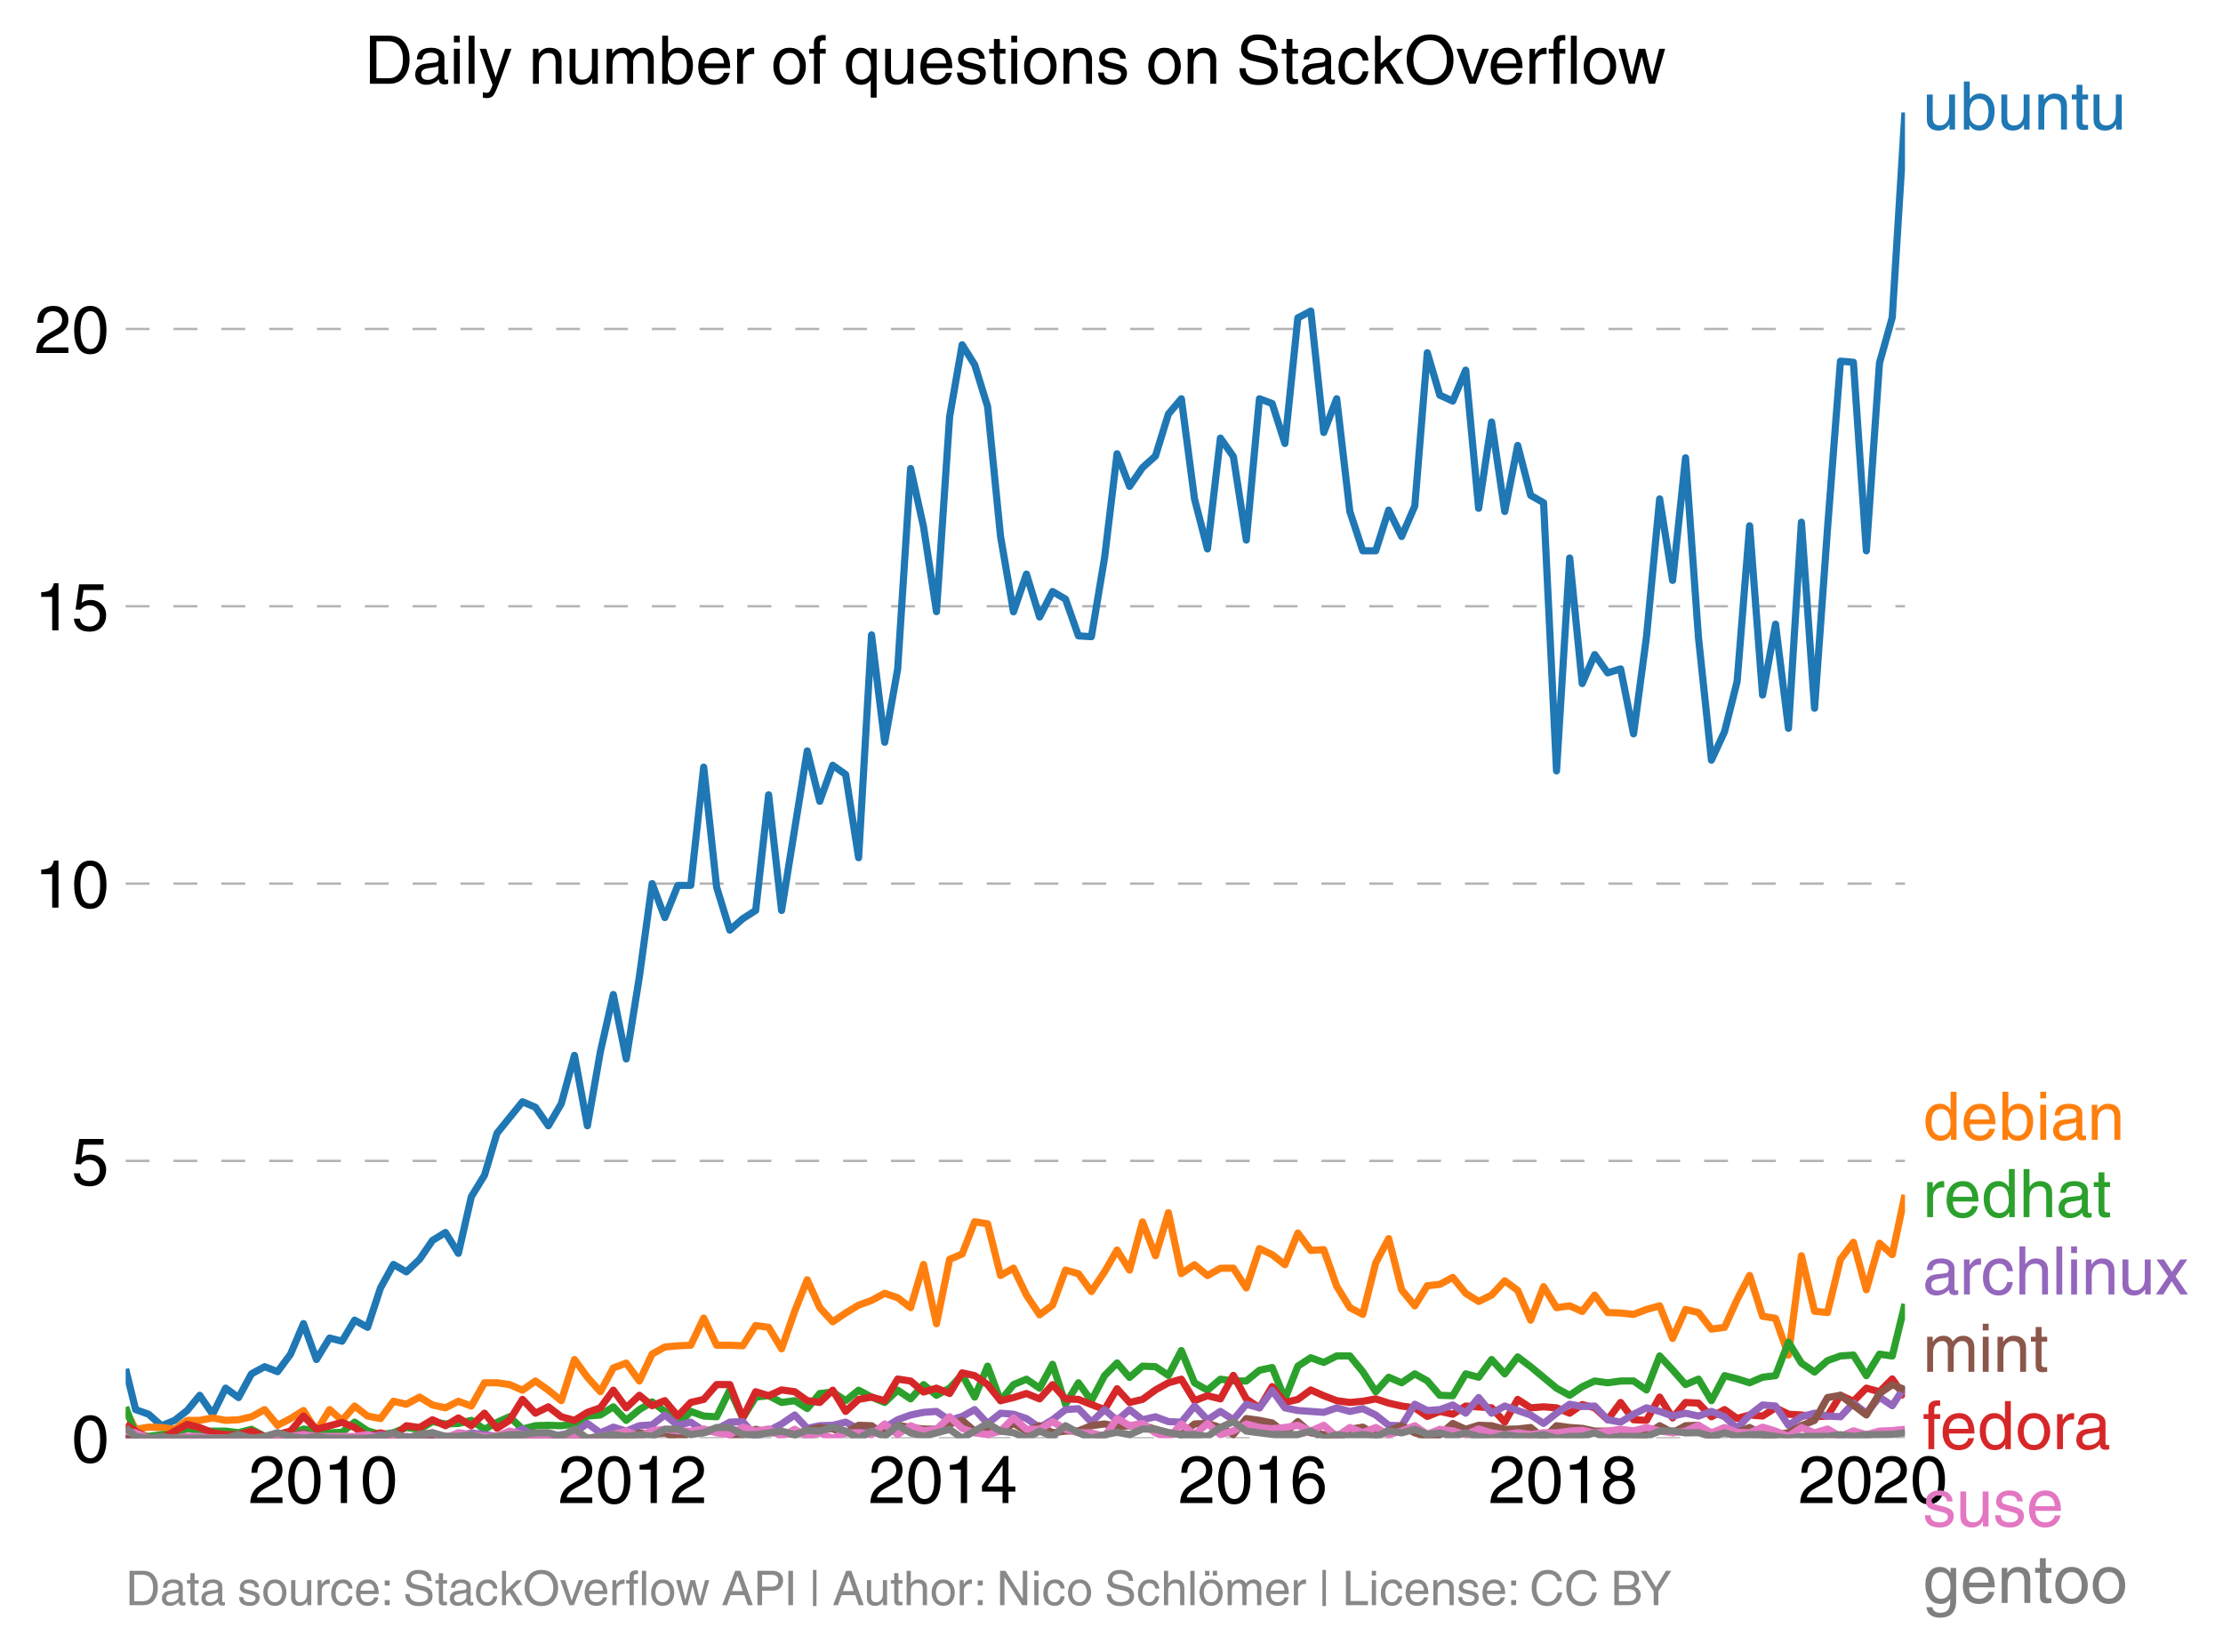 <svg height="460.577" viewBox="0 0 464.76 345.433" width="619.68" xmlns="http://www.w3.org/2000/svg" xmlns:xlink="http://www.w3.org/1999/xlink"><defs><style>*{stroke-linecap:butt;stroke-linejoin:round}</style></defs><g id="figure_1"><path d="M0 345.433h464.76V0H0z" fill="none" id="patch_1"/><g id="axes_1"><path d="M26.27 300.716h372v-277.2h-372z" fill="none" id="patch_2"/><g id="matplotlib.axis_1"><g id="xtick_1"><g id="text_1"><defs><path d="M4.39 45.125q0 12.39 6.391 18.781 6.406 6.407 17.938 6.407 9.656 0 15.812-5.86 6.157-5.86 6.157-15.14 0-7.22-3.547-12.188-3.532-4.953-10.422-8.703l-12.11-6.64Q13.922 15.921 12.5 8.296h38.188V0H2.593q.39 9.906 4.297 16.5 3.906 6.594 12.203 11.375l12.593 7.328q5.032 2.89 7.329 5.984 2.297 3.094 2.297 8.516 0 5.375-3.766 9.031-3.75 3.672-10.156 3.672-7.078 0-10.594-4.672-3.516-4.656-3.61-12.609z" id="HelveticaWorld-Regular-50"/><path d="M42.484 34.188q0 14.109-3.734 21.156-3.734 7.062-10.969 7.062-7.078 0-10.89-7.062-3.797-7.047-3.797-21.157 0-13.671 3.75-20.937Q20.609 6 27.78 6q7.235 0 10.969 7 3.734 7.016 3.734 21.188zm9.422 0q0-17.297-6.25-26.704-6.25-9.39-17.875-9.39-12.062 0-18.062 9.734-6 9.75-6 26.36 0 17.03 6.14 26.578 6.157 9.547 17.922 9.547 11.625 0 17.875-9.5t6.25-26.626z" id="HelveticaWorld-Regular-48"/><path d="M35.89 0h-9.374v49.906H10.109v6.985q8.594.28 12.782 2.75Q27.094 62.109 29 70.313h6.89z" id="HelveticaWorld-Regular-49"/></defs><g transform="matrix(.14 0 0 -.14 51.96 314.266)"><use xlink:href="#HelveticaWorld-Regular-50"/><use x="55.615" xlink:href="#HelveticaWorld-Regular-48"/><use x="111.23" xlink:href="#HelveticaWorld-Regular-49"/><use x="166.846" xlink:href="#HelveticaWorld-Regular-48"/></g></g></g><g id="xtick_2"><g transform="matrix(.14 0 0 -.14 116.733 314.266)" id="text_2"><use xlink:href="#HelveticaWorld-Regular-50"/><use x="55.615" xlink:href="#HelveticaWorld-Regular-48"/><use x="111.23" xlink:href="#HelveticaWorld-Regular-49"/><use x="166.846" xlink:href="#HelveticaWorld-Regular-50"/></g></g><g id="xtick_3"><g id="text_3"><defs><path d="M10.594 24.703h22.61v31.89h-.188zM42 17.093V0h-8.797v17.094H2.484v8.593L34.72 70.314H42v-45.61h10.297v-7.61z" id="HelveticaWorld-Regular-52"/></defs><g transform="matrix(.14 0 0 -.14 181.595 314.266)"><use xlink:href="#HelveticaWorld-Regular-50"/><use x="55.615" xlink:href="#HelveticaWorld-Regular-48"/><use x="111.23" xlink:href="#HelveticaWorld-Regular-49"/><use x="166.846" xlink:href="#HelveticaWorld-Regular-52"/></g></g></g><g id="xtick_4"><g id="text_4"><defs><path d="M14.11 21.578q0-6.875 4.093-11.234Q22.313 6 28.906 6q6.297 0 10.032 4.438 3.734 4.453 3.734 11.687 0 6.297-3.688 10.547-3.687 4.25-10.468 4.25-6.594 0-10.5-4.156-3.907-4.157-3.907-11.188zM41.702 51.61q-.984 5.375-3.984 8.078-3 2.72-8.125 2.72-8.11 0-12.36-7.923-4.25-7.906-4.343-18.109l.203-.188q5.61 8.641 16.687 8.641 8.844 0 15.438-5.86 6.593-5.859 6.593-16.452 0-10.5-6.25-17.47-6.25-6.952-16.843-6.952-12.219 0-18.563 8.687-6.344 8.703-6.344 25.938 0 16.593 6.485 27.093 6.5 10.5 19.484 10.5 8.407 0 14.219-5.015 5.813-5 6.297-13.688z" id="HelveticaWorld-Regular-54"/></defs><g transform="matrix(.14 0 0 -.14 246.368 314.266)"><use xlink:href="#HelveticaWorld-Regular-50"/><use x="55.615" xlink:href="#HelveticaWorld-Regular-48"/><use x="111.23" xlink:href="#HelveticaWorld-Regular-49"/><use x="166.846" xlink:href="#HelveticaWorld-Regular-54"/></g></g></g><g id="xtick_5"><g id="text_5"><defs><path d="M27.594 40.578q5.422 0 8.953 3.094 3.547 3.11 3.547 8.234 0 4.594-3.407 7.547-3.39 2.953-9.687 2.953-5.61 0-8.672-3.11-3.047-3.093-3.047-7.874 0-5.125 3.813-7.984 3.812-2.86 8.5-2.86zm.093-7.562q-6.78 0-10.64-3.766-3.86-3.766-3.86-9.234 0-6.297 3.907-10.157Q21 6 28.219 6q6.406 0 10.234 3.86 3.828 3.859 3.828 10.265 0 5.469-3.828 9.172-3.828 3.719-10.766 3.719zM49.22 52.203q0-10.594-9.032-14.797 6.204-2.781 8.86-7.36 2.656-4.562 2.656-9.733 0-10.016-6.453-16.125-6.438-6.094-17.375-6.094-9.563 0-16.813 5.25-7.25 5.25-7.25 17.062 0 11.922 11.907 16.907-9.516 3.796-9.516 13.671 0 8.297 5.64 13.813 5.641 5.516 15.641 5.516 10.016 0 15.875-5.204 5.86-5.203 5.86-12.906z" id="HelveticaWorld-Regular-56"/></defs><g transform="matrix(.14 0 0 -.14 311.23 314.266)"><use xlink:href="#HelveticaWorld-Regular-50"/><use x="55.615" xlink:href="#HelveticaWorld-Regular-48"/><use x="111.23" xlink:href="#HelveticaWorld-Regular-49"/><use x="166.846" xlink:href="#HelveticaWorld-Regular-56"/></g></g></g><g id="xtick_6"><g transform="matrix(.14 0 0 -.14 376.003 314.266)" id="text_6"><use xlink:href="#HelveticaWorld-Regular-50"/><use x="55.615" xlink:href="#HelveticaWorld-Regular-48"/><use x="111.23" xlink:href="#HelveticaWorld-Regular-50"/><use x="166.846" xlink:href="#HelveticaWorld-Regular-48"/></g></g></g><g id="matplotlib.axis_2"><g id="ytick_1"><path clip-path="url(#p65a20af7cd)" d="M26.27 300.716h372" fill="none" stroke="#000" stroke-dasharray="5,5" stroke-opacity=".3" stroke-width=".5" id="line2d_7"/><use xlink:href="#HelveticaWorld-Regular-48" transform="matrix(.14 0 0 -.14 14.985 305.74)" id="text_7"/></g><g id="ytick_2"><path clip-path="url(#p65a20af7cd)" d="M26.27 242.732h372" fill="none" stroke="#000" stroke-dasharray="5,5" stroke-opacity=".3" stroke-width=".5" id="line2d_9"/><g id="text_8"><defs><path d="M14.703 40.922q5.813 4.39 13.625 4.39 9.469 0 16.281-6.296 6.813-6.297 6.813-16.22 0-10.78-6.578-17.796-6.563-7-18.422-7-10.313 0-16.266 5.047Q4.203 8.109 3.22 17.39h9.094q.671-5.672 4.437-8.672 3.766-3 10.453-3 6.485 0 10.64 4.484Q42 14.703 42 21.688q0 7.125-4.36 11.421-4.343 4.297-11.218 4.297-7.813 0-13.047-6.687l-7.563.39 5.266 37.594h36.438v-8.5H17.672z" id="HelveticaWorld-Regular-53"/></defs><use xlink:href="#HelveticaWorld-Regular-53" transform="matrix(.14 0 0 -.14 14.985 247.757)"/></g></g><g id="ytick_3"><path clip-path="url(#p65a20af7cd)" d="M26.27 184.749h372" fill="none" stroke="#000" stroke-dasharray="5,5" stroke-opacity=".3" stroke-width=".5" id="line2d_11"/><g transform="matrix(.14 0 0 -.14 7.2 189.773)" id="text_9"><use xlink:href="#HelveticaWorld-Regular-49"/><use x="55.615" xlink:href="#HelveticaWorld-Regular-48"/></g></g><g id="ytick_4"><path clip-path="url(#p65a20af7cd)" d="M26.27 126.765h372" fill="none" stroke="#000" stroke-dasharray="5,5" stroke-opacity=".3" stroke-width=".5" id="line2d_13"/><g transform="matrix(.14 0 0 -.14 7.2 131.79)" id="text_10"><use xlink:href="#HelveticaWorld-Regular-49"/><use x="55.615" xlink:href="#HelveticaWorld-Regular-53"/></g></g><g id="ytick_5"><path clip-path="url(#p65a20af7cd)" d="M26.27 68.781h372" fill="none" stroke="#000" stroke-dasharray="5,5" stroke-opacity=".3" stroke-width=".5" id="line2d_15"/><g transform="matrix(.14 0 0 -.14 7.2 73.806)" id="text_11"><use xlink:href="#HelveticaWorld-Regular-50"/><use x="55.615" xlink:href="#HelveticaWorld-Regular-48"/></g></g></g><path clip-path="url(#p65a20af7cd)" d="M26.27 286.22l2.088 8.51 2.704.961 2.706 2.407 2.751-1.123 2.618-2.057 2.615-3.18 2.708 3.953 2.707-5.45 2.706 1.971 2.706-4.963 2.75-1.496 2.707 1.047 2.708-3.666 2.705-6.384 2.706 7.506 2.75-4.489 2.618.655 2.616-4.396 2.708 1.497 2.706-8.23 2.706-4.913 2.707 1.546 2.75-2.619 2.707-3.953 2.708-1.658 2.704 4.364 2.706-11.846 2.751-4.489 2.618-8.79 5.323-6.572 2.707 1.147 2.706 3.878 2.706-4.626 2.75-10.1 2.707 14.726 2.708-15.475 2.705-11.97 2.706 13.466 2.75-17.208 2.663-19.452 2.66 7.107 2.708-6.72 2.706-.013 2.706-24.728 2.707 25.102 2.75 8.978 2.707-2.382 2.708-1.733 2.704-24.166 2.706 24.166 5.369-33.36 2.615 10.54 2.708-7.531 2.707 1.92 2.706 17.408 2.706-46.587 2.75 22.446 2.707-15.288 2.708-41.948 2.705 12.183 2.706 17.744 2.75-40.776 2.618-15.017 2.616 4.169 2.708 8.753 2.706 27.16 2.706 15.749 2.707-7.894 2.75 8.978 2.707-5.337 2.708 1.596 2.704 7.682 2.706.174 2.751-16.46 2.618-21.79 2.615 6.827 2.708-3.928 2.707-2.432 2.706-8.778 2.706-3.192 2.75 20.948 2.707 10.463 2.708-23.182 2.705 3.854 2.706 17.47 2.75-29.553 2.663 1.006 2.66 8.346 2.708-26.261 2.706-1.422 2.706 25.388 2.707-7.057 2.75 23.567 2.706 8.23h2.709l2.704-8.504 2.706 5.511 2.751-6.36 2.618-32.064 2.615 8.871 2.708 1.235 2.707-6.472 2.706 28.892 2.706-18.043 2.75 18.704 2.707-13.804 2.708 10.437 2.705 1.547 2.706 56.063 2.75-44.517 2.618 26.253 2.616-6.052 2.708 3.816 2.706-.823 2.706 13.58 2.707-20.314 2.75-28.805 2.707 17.034 2.708-25.638 2.704 37.621 2.706 25.6 2.751-5.985 2.618-10.448 2.615-32.572 2.708 35.389 2.707-14.814 2.706 21.772 2.706-43.095 2.75 38.905 2.707-37.559 2.708-35.014 2.705.224 2.706 39.43 2.75-39.28 2.663-9.507 2.66-42.866h0" fill="none" stroke="#1f77b4" stroke-linecap="square" stroke-width="1.5" id="line2d_17"/><path clip-path="url(#p65a20af7cd)" d="M26.27 294.918l2.088 3.928 2.704-.45 2.706.076 2.751.374 2.618-1.857 2.615-.014 2.708-.51 2.707.51 2.706-.124 2.706-.624 2.75-1.496 2.707 3.28 2.708-1.41 2.705-1.683 2.706 4.302 2.75-4.49 2.618 2.259 2.616-3.006 2.708 2.095 2.706.523 2.706-3.616 2.707.624 2.75-1.497 2.707 1.646 2.708.599 2.704-1.372 2.706.998 2.751-4.864h2.618l2.615.375 2.708 1.172 2.707-1.92 2.706 1.92 2.706 2.194 2.75-8.604 2.707 3.704 2.708 3.03 2.705-4.963 2.706-1.022 2.75 3.74 2.663-5.624 2.66-1.483 2.708-.25 2.706-.124 2.706-5.674 2.707 5.674h2.75l2.707.124 2.708-4.24 2.704.375 2.706 4.489 2.751-7.856 2.618-6.573 2.615 5.825 2.708 2.955 2.707-1.833 2.706-1.646 2.706-.973 2.75-1.496 2.707.923 2.708 2.07 2.705-9.028 2.706 12.395 2.75-13.468 2.618-1.109 2.616-6.747 2.708.424 2.706 10.8 2.706-1.522 2.707 5.636 2.75 4.115 2.707-2.02 2.708-7.332 2.704.76 2.706 3.729 2.751-4.115 2.618-4.556 2.615 4.182 2.708-10.063 2.707 7.07 2.706-9.003 2.706 12.744 2.75-1.87 2.707 2.27 2.708-1.522 2.705-.025 2.706 4.14 2.75-8.23 2.663 1.264 2.66 2.103 2.708-6.622 2.706 3.629 2.706-.15 2.707 7.632 2.75 4.489 2.706 1.409 2.709-10.761 2.704-5.088 2.706 10.699 2.751 3.367 2.618-4.209 2.615-.28 2.708-1.46 2.707 3.33 2.706 1.696 2.706-1.322 2.75-2.993 2.707 1.996 2.708 6.234 2.705-7.008 2.706 4.39 2.75-.374 2.618 1.175 2.616-3.42 2.708 3.641 2.706.1 2.706.287 2.707-1.035 2.75-.748 2.707 6.808 2.708-6.06 2.704.648 2.706 3.467 2.751-.374 2.618-5.799 2.615-5.05 2.708 8.53 2.707.448 2.706 7.67 2.706-20.763 2.75 11.597 2.707.274 2.708-11.123 2.705-3.566 2.706 9.926 2.75-9.726 2.663 2.386 2.66-12.487h0" fill="none" stroke="#ff7f0e" stroke-linecap="square" stroke-width="1.5" id="line2d_18"/><path clip-path="url(#p65a20af7cd)" d="M26.27 294.193l2.088 5.775 2.704.362 2.706-.362h2.751l2.618-1.323 2.615.575h5.415l2.706.337 2.706-.711 2.75 1.496 2.707-.399 2.708.025 2.705-1.185 5.457.811 2.617-.12 2.616-2.125 2.708 1.821 2.706.798 2.706-.411 2.707-1.085 2.75.374 2.707-1.609 2.708.487 2.704-.1 2.706-.649 2.751 1.87 2.618-1.442 2.615-1.176 2.708 2.556 2.707-.685 2.706-.088 2.706.088 2.75-.374 2.707-1.646 2.708-.225 2.705-1.708 2.706 2.83 2.75-2.244 2.663-1.613 2.66 1.987 2.708 2.905 2.706-2.905 2.706.973 2.707.15 2.75-5.612 2.707 5.848 2.708-4.352 2.704-.287 2.706 1.41 2.751-.375 2.618 1.644 2.615-3.14 2.708-.312 2.707 1.808 2.706-2.194 2.706 1.446 2.75 1.122 2.707-2.568 2.708 1.82 2.705-2.98 2.706 2.232 2.75-1.496 2.618-2.78 2.616 4.65 2.708-6.472 2.706 7.22 2.706-3.354 2.707-1.135 2.75 1.87 2.707-4.987 2.708 8.355 2.704-4.49 2.706 3.741 2.751-5.237 2.618-2.645 2.615 3.02 2.708-2.358 2.707.113 2.706 1.82 2.706-5.187 2.75 6.733 2.707 1.547 2.708-2.295 2.705.362 2.706.012 2.75-2.244 2.663-.58 2.66 6.565 2.708-6.846 2.706-1.758 2.706.985 2.707-1.359h2.75l2.706 3.292 2.709 4.19 2.704-3.03 2.706 1.16 2.751-1.871 2.618 1.456 2.615 3.033 2.708.087 2.707-4.576 2.706.71 2.706-3.703 2.75 2.993 2.707-3.541 2.708 2.045 5.41 4.489 2.752 1.496 2.617-1.79 2.616-1.203 2.708.374 2.706-.374 2.706-.012 2.707 1.883 2.75-7.108 2.707 2.906 2.708 3.08 2.704-1.148 2.706 4.514 2.751-5.237 2.618.668 2.615.828 2.708-1.16 2.707-.336 2.706-7.008 2.706 4.39 2.75 1.87 2.707-2.394 2.708-.973 2.705-.187 2.706 4.302 2.75-4.489 2.663.387 2.66-10.861h0" fill="none" stroke="#2ca02c" stroke-linecap="square" stroke-width="1.5" id="line2d_19"/><path clip-path="url(#p65a20af7cd)" d="M26.27 297.817l2.088 1.403 2.704 1.496h2.706l5.369-2.899 2.615.655 2.708 1.085 2.707.411 2.706-.025 2.706-.723 2.75 1.122 2.707-.399 2.708-.723 2.705-3.142 2.706 2.768 5.368-1.443 2.616 1.069 2.708 1.858 2.706-.736 2.706.736 2.707-2.232 2.75.374 2.707-1.621 2.708 1.247 2.704-1.634 2.706 1.634 2.751-2.619 2.618 3.166 2.615-1.67 2.708-4.376 2.707 2.88 2.706-1.334 2.706 2.082 2.75.748 2.707-1.67 2.708-.948 2.705-3.691 2.706 3.69 2.75-2.618 2.663 2.18 2.66-1.058 2.708 3.218 2.706-2.844 2.706-.635 2.707-3.105h2.75l2.707 6.97 2.708-5.474 2.704.835 2.706-1.21 2.751.375 2.618 1.857 2.615.387 2.708-2.568 2.707 4.439 2.706-2.506 2.706-.487 2.75.748 2.707-4.514 2.708.4 2.705 2.306 2.706-.81 2.75 1.122 2.618-4.315 2.616.574 2.708 1.883 2.706 3.354 2.706-.648 2.707-.848 2.75 1.122 2.707-2.98 2.708 2.98 2.704.113 5.457 2.132 2.618-4.369 2.615 2.872 2.708-.635 2.707-1.983 2.706-1.497 2.706-.748 2.75 4.49 2.707-1.036 2.708.661 2.705-4.913 2.706 4.913 2.75 1.87 2.663-4.437 2.66 3.315 2.708-.635 2.706-1.983 2.706 1.21 2.707 1.034 2.75.374 2.706-.249 2.709-.499 2.704.886 2.706.61 2.751.375 2.618 1.803 2.615-1.055 2.708.586 2.707-1.708 5.412.374 2.75 2.992 2.707-4.75 2.708 1.758 2.705-.212 2.706.212 2.75 1.122 2.618-1.804 2.616.682 2.708 2.494 2.706-3.617 2.706 3.617 2.707.124 2.75-4.863 2.707 4.352 2.708-3.23 2.704.138 2.706 2.855 2.751-1.496 2.618 1.844 2.615-.722 2.708.225 2.707-1.721 2.706 1.334 2.706.162 2.75.374 2.707-.15 2.708-4.339 2.705 1.247 2.706-2.743 2.75.748 2.663-2.67 2.66 3.792h0" fill="none" stroke="#d62728" stroke-linecap="square" stroke-width="1.5" id="line2d_20"/><path clip-path="url(#p65a20af7cd)" d="M26.27 300.716h34.474l2.705-.386 2.706.012 2.75.374h7.942l2.706-.748 2.706.748 2.707-.374 2.75.374 2.707-.386h5.412l2.706-.736 5.369.708 2.615-.334 2.708-1.185 2.707 1.56 2.706.373 2.706-.748 2.75-.374 2.707-1.97 2.708 1.97 2.705-1.197 2.706.823 2.75-1.122 2.663-.181 2.66-2.064 2.708 2.157 2.706-.66 2.706 1.82 2.707-.324 2.75-1.497 2.707-.112 2.708 3.105 2.704-1.172 2.706-1.446 2.751-1.87 2.618 2.791 2.615-.547 2.708-.088 2.707-.66 2.706 1.433 2.706.437 2.75-.748 2.707-1.621 2.708-.998 2.705-.549 2.706-.2 2.75 1.871 2.618-.815 2.616-1.43 2.708 2.894 2.706-2.145 2.706.212 2.707.91 2.75 1.87 2.707-1.62 2.708-2.12 2.704-.2 2.706 2.818 2.751-2.618 2.618 2.258 2.615-2.258 2.708 2.12 2.707-.624 2.706 1.01 2.706.112 2.75-3.366 2.707 2.868 2.708-1.746 2.705 1.746 2.706-3.242 2.75.748 2.663-3.638 2.66 3.638 2.708.56 5.412.387 2.707-.947 2.75.748 2.706-.574 2.709 1.322 2.704 2.157 2.706.088 2.751-4.49 2.618 1.31 2.615-.187 2.708-.973 2.707 1.721 2.706-3.267 2.706 3.267 2.75-1.496 5.415 1.87 2.705 1.77 2.706-2.144 2.75-1.87 2.618.48 2.616-.106 2.708 2.868 2.706.498 2.706-1.658 2.707-1.334 2.75.748 2.707.973 2.708-.599 2.704.599 2.706-.973 2.751 1.122 2.618 2.418 2.615-2.792 2.708-2.095 2.707.225 2.706 4.027 2.706-1.783 2.75-.748 2.707.599 2.708.15 2.705-2.856 2.706 2.107 2.75-3.367 2.663 1.806 2.66-4.05h0" fill="none" stroke="#9467bd" stroke-linecap="square" stroke-width="1.5" id="line2d_21"/><path clip-path="url(#p65a20af7cd)" d="M26.27 300.716h31.766l2.708-.374 2.705-.785 2.706 1.16H93.13l2.704-.387 2.706.012 2.751.374h7.941l2.707-.374 2.706.374 2.706-.374 2.75.374h10.826l2.75-1.122 2.663.322 2.66-.322 2.708 1.122 2.706-1.122 2.706-.037 2.707-.711 2.75 1.122 2.707-.025 2.708-1.097 2.704.71 2.706.038 2.751.374 2.618-.908 2.615-.588 2.708.311 2.707.811 2.706-1.584 2.706.088 2.75 1.87 2.707-1.958 2.708.462 2.705.311 2.706.063 2.75-1.122 2.618-.735 2.616 2.23 2.708-.436 2.706.437 2.706-1.596 2.707 1.596 2.75-1.122 2.707 1.459 2.708-.337 2.704-.05 2.706-1.072 2.751-.374 2.618.507 5.323-.22 2.707.835 2.706.71 2.706.412 2.75-2.244 2.707-.1 2.708.848 2.705 1.471 2.706-3.342 2.75.374 2.663.542 2.66 2.077 2.708-2.357 2.706 2.357 2.706.35 2.707.772 2.75-1.87 2.706-.45 2.709 1.572 2.704-.798 2.706-1.072 2.751 1.496 2.618.708 2.615-.334 2.708-2.344 2.707 1.222 2.706-.836 2.706.088 2.75.748 2.707-.063 2.708-.311 2.705 2.244 2.706-2.618 2.75.374 2.618.173 2.616.575h5.414l2.706.723 2.707.025 2.75-1.87 2.707 1.459 2.708-1.46 2.704-.087 2.706 2.706 2.751-1.496 2.618.254 2.615-1.002 2.708 1.471 2.707.025 2.706-.411 2.706-1.46 2.75-1.122 2.707-4.763 2.708-.474 5.411 4.115 2.75-4.489 2.663-1.845 2.66 1.097h0" fill="none" stroke="#8c564b" stroke-linecap="square" stroke-width="1.5" id="line2d_22"/><path clip-path="url(#p65a20af7cd)" d="M26.27 299.267l2.088.327 2.704 1.122h5.457l2.618-.414 2.615.04 2.708.374h2.707l2.706-.386 2.706.386h2.75l2.707-.773 2.708.4 2.705-.4 2.706.4h7.984l2.708-.4 2.706.773 2.706-.386 2.707.386 2.75-.748 2.707-.411 2.708 1.16 2.704-1.16 5.457.785 2.618-.04 2.615-1.082 2.708.723 2.707.4 2.706-.013 2.706.386 2.75-.748 2.707.748 5.413-.773 2.706-.723 2.75 1.122 2.663-1.225 2.66-.271 2.708.324 2.706.05 2.706-.437 2.707.811 2.75.374 2.707-1.571 2.708.823 2.704-.437 2.706 1.56 2.751-1.497 2.618 1.456 2.615-.708 2.708 1.122 2.707-1.122 2.706-.037 2.706.411 2.75-2.244 2.707 2.22 2.708-1.846 2.705 1.072 2.706-.324 2.75-2.619 2.618 2.418 2.616.949 2.708.35 2.706-.724 2.706-2.756 2.707 2.382h2.75l2.707-1.609 2.708 1.609 2.704.71 2.706.038 2.751.748 2.618-3.767 2.615 1.523 2.708-.474 2.707 1.97 2.706 1.122 2.706-2.992 2.75 2.244 2.707-2.344 2.708 2.344 2.705-.798 2.706-1.446 2.75.748 2.663.245 2.66-.245 2.708-.462 2.706 1.21 2.706-1.21 2.707 2.332 2.75-1.87 2.706 1.085 2.709-1.085 2.704 1.471 2.706-.723 2.751-1.122 2.618 1.79 2.615-1.042 2.708.324 2.707.798 2.706-1.185 2.706.811 2.75.374 2.707-.411 2.708.411 2.705-.411 2.706.037 2.75-.374 2.618-.16 2.616.534 5.414-.748 2.706.324 2.707-.698 2.75.748 2.707.337 2.708-.337 2.704-1.21 2.706 1.584 2.751-1.122 2.618 1.002 2.615.12 2.708-1.197 2.707.823 2.706 1.11 2.706-1.858 2.75 1.122 2.707-.81 2.708 1.558 2.705-1.172 2.706.798 2.75-.748 2.663-.103 2.66-.271h0" fill="none" stroke="#e377c2" stroke-linecap="square" stroke-width="1.5" id="line2d_23"/><path clip-path="url(#p65a20af7cd)" d="M26.27 298.542l2.088 1.8 2.704.374 2.706-.374 2.751.374h10.648l2.706-.773 2.706.773 2.75-.374 2.707-.785 2.708.785 2.705.374 2.706-.374 2.75.374h7.942l2.706-.374 2.706-.785 2.707 1.16 2.75-.749 2.707-.411 2.708.785 2.704-.012 2.706-.362 2.751.748 5.233-.748 2.708-.025 2.707-.349 2.706-.037 2.706.785 2.75-1.496 2.707 1.87 5.413-.773 2.706.4 2.75-.375 2.663.348 2.66-1.47 2.708-.063 2.706 1.185 2.706-.411 2.707-1.085h2.75l2.707 1.471 2.708.025 5.41-.748 2.751.748 2.618-.908 2.615.16 2.708-.823 2.707.823 2.706 1.496 2.706-1.496 2.75 1.122 2.707-2.332 2.708 1.584 2.705.736 5.457-1.484 2.617 1.87 5.324-3.092 2.706 1.596 2.706.337 2.707 1.16 2.75-1.497 2.707 1.11 2.708-2.232 2.704 1.459 2.706 1.16 2.751-.749 2.618-.494 2.615.494 2.708-1.185 2.707.063 2.706.71 2.706.412h2.75l2.707.362 2.708-1.858 2.705-1.235 2.706 1.983 5.413.696 5.368.027 2.706-.723 2.706 1.496 2.707-.748 2.75.374 2.706-.399 2.709.4 2.704-1.173 2.706.424 2.751-.748 2.618 1.042 2.615-.294 2.708.736 2.707-.736 2.706.736 2.706.386 2.75-.748 2.707.362 2.708.012 2.705-.399 2.706.773 2.75-.374 2.618-.04 2.616-.708 2.708 1.122 2.706-.374h5.413l2.75-1.122 2.707-.05 2.708.424 2.704-.037 2.706.785 2.751-.748 2.618.708 2.615-.334 2.708-.025 5.413.773 2.706-.374 5.457-.012 2.708-.362 2.705.362 2.706-.362 5.413-.052 2.66-.322h0" fill="none" stroke="#7f7f7f" stroke-linecap="square" stroke-width="1.5" id="line2d_24"/><g id="text_12"><defs><path d="M6.11 52.297h8.78V17.578q0-5.765 2.61-8.625Q20.125 6.11 25 6.11q6.781 0 10.594 4.797 3.812 4.813 3.812 12.578v28.813h8.782V0H39.89v7.625l-.188.188q-4.984-9.329-16.61-9.329-7.515 0-12.25 4.094Q6.11 6.688 6.11 14.703z" id="HelveticaWorld-Regular-117"/><path d="M43.406 26.313q0 10.5-3.718 15.046-3.704 4.547-10.579 4.547-6.984-.11-10.562-5.453Q14.984 35.11 14.984 25q0-10.297 4.297-14.594Q23.578 6.11 29.297 6.11q6.5 0 10.297 5.344 3.812 5.344 3.812 14.86zM6.594 0v71.781h8.781V45.703h.203q5.61 8.11 15.14 8.11 9.766 0 15.766-7.25t6-18.876q0-13.093-6.062-21.156Q40.375-1.516 29.5-1.516q-9.578 0-14.406 8.016h-.203V0z" id="HelveticaWorld-Regular-98"/><path d="M49.219 0h-8.844v32.172q0 7.422-2.594 10.578-2.578 3.156-8.578 3.156-5.906 0-9.875-4.5-3.953-4.484-3.953-12.89V0H6.594v52.297h8.297v-7.375h.203q6.203 8.89 15.812 8.89 8.89 0 13.594-4.718 4.719-4.703 4.719-13.5z" id="HelveticaWorld-Regular-110"/><path d="M17.188 45.016V10.984q0-2 1.093-3.046 1.11-1.047 3.938-1.047h3.375V0Q20.797-.688 19-.688q-5.516 0-8.063 2.641-2.53 2.64-2.53 8.547v34.516H1.311v7.28h7.094v14.595h8.781V52.297h8.407v-7.281z" id="HelveticaWorld-Regular-116"/></defs><g transform="matrix(.14 0 0 -.14 401.99 27.092)" fill="#1f77b4"><use xlink:href="#HelveticaWorld-Regular-117"/><use x="54.785" xlink:href="#HelveticaWorld-Regular-98"/><use x="111.279" xlink:href="#HelveticaWorld-Regular-117"/><use x="166.064" xlink:href="#HelveticaWorld-Regular-110"/><use x="221.24" xlink:href="#HelveticaWorld-Regular-116"/><use x="248.926" xlink:href="#HelveticaWorld-Regular-117"/></g></g><g id="text_13"><defs><path d="M13.094 26.313q0-9.704 3.844-14.954 3.859-5.25 10.265-5.25 6.094 0 10.188 4.485 4.109 4.5 4.109 13.094 0 11.03-3.5 16.625-3.484 5.593-10.61 5.593-6.78 0-10.546-4.453-3.75-4.437-3.75-15.14zM50.39 0h-8.297v7.172h-.203q-4.97-8.688-15.078-8.688-10.891 0-16.86 8.297Q4 15.094 4 27.688q0 11.625 5.906 18.875 5.922 7.25 15.875 7.25 9.813 0 15.625-8.891l.203.594V71.78h8.782z" id="HelveticaWorld-Regular-100"/><path d="M42.484 30.328q-.687 8.485-4.5 12.031-3.797 3.547-10.109 3.547-6.39 0-10.328-4.5-3.922-4.484-4.172-11.078zm8.391-13.922q-1.453-8.11-7.953-13.422-5.719-4.5-15.047-4.593-10.984.093-17.438 7.203Q4 12.704 4 24.704q0 13.78 6.64 21.437 6.641 7.672 18.47 7.672 10.593 0 16.546-7.922 5.953-7.907 5.953-22.594H13.375q0-8.203 3.813-12.703Q21 6.109 28.608 6.109q5.375 0 9.235 3.235 3.86 3.25 4.25 7.062z" id="HelveticaWorld-Regular-101"/><path d="M6.594 61.813v9.968h8.781v-9.969zM15.375 0H6.594v52.297h8.781z" id="HelveticaWorld-Regular-105"/><path d="M38.375 26.703q-.969-1.015-3.828-1.656-2.86-.625-10.672-1.656-5.766-.688-8.469-2.844-2.703-2.14-2.703-5.656 0-4.297 2.281-6.688 2.297-2.39 7.329-2.39 6.296 0 11.171 3.578 4.891 3.593 4.891 8.718zM6.203 36.375q.297 8.844 5.734 13.14 5.454 4.297 15.844 4.297 8.297 0 13.907-3.765 5.624-3.75 5.624-10.844V9.078Q47.313 6 50.094 6q1.125 0 2.89.39V0Q50.594-.984 48-.984q-4.5 0-6.703 1.921-2.188 1.938-2.281 6.047-7.516-8.5-18.891-8.5-7.422 0-11.922 4.204Q3.72 6.89 3.72 13.624q0 6.89 3.906 11.125Q11.531 29 19 29.89l15.516 1.891q4.203.64 4.203 6.203 0 4.11-3.047 6.297-3.047 2.203-9.25 2.203-5.516 0-8.485-2.437-2.953-2.438-3.53-7.672z" id="HelveticaWorld-Regular-97"/></defs><g transform="matrix(.14 0 0 -.14 401.99 238.315)" fill="#ff7f0e"><use xlink:href="#HelveticaWorld-Regular-100"/><use x="56.982" xlink:href="#HelveticaWorld-Regular-101"/><use x="112.402" xlink:href="#HelveticaWorld-Regular-98"/><use x="168.896" xlink:href="#HelveticaWorld-Regular-105"/><use x="190.918" xlink:href="#HelveticaWorld-Regular-97"/><use x="245.85" xlink:href="#HelveticaWorld-Regular-110"/></g></g><g id="text_14"><defs><path d="M15.375 0H6.594v52.297h8.297v-8.688h.203q5.703 10.203 14.687 10.203 1.422 0 2.297-.296V44.39h-3.266q-5.906 0-9.671-4.016-3.766-4-3.766-9.953z" id="HelveticaWorld-Regular-114"/><path d="M49.219 0h-8.844v34.188q0 6.296-2.438 9-2.437 2.718-7.953 2.718-6.797 0-10.703-4.406-3.906-4.39-3.906-12.984V0H6.594v71.781h8.781V45.312h.203q6 8.5 15.328 8.5 8.594 0 13.453-4.5 4.86-4.484 4.86-13.718z" id="HelveticaWorld-Regular-104"/></defs><g transform="matrix(.14 0 0 -.14 401.99 254.485)" fill="#2ca02c"><use xlink:href="#HelveticaWorld-Regular-114"/><use x="31.568" xlink:href="#HelveticaWorld-Regular-101"/><use x="86.988" xlink:href="#HelveticaWorld-Regular-100"/><use x="143.971" xlink:href="#HelveticaWorld-Regular-104"/><use x="199.146" xlink:href="#HelveticaWorld-Regular-97"/><use x="254.078" xlink:href="#HelveticaWorld-Regular-116"/></g></g><g id="text_15"><defs><path d="M17.188 45.016V0H8.405v45.016H1.22v7.28h7.187v8.985q0 5.907 3.578 8.703 3.594 2.813 10.032 2.813 2.203 0 3.968-.188v-7.906q-1.562.188-3.578.188-2.922 0-4.078-1.438-1.14-1.437-1.14-4.656v-6.5h8.796v-7.281z" id="HelveticaWorld-Regular-102"/><path d="M12.703 26.219q0-8.735 3.953-14.375 3.953-5.64 11.219-5.64 7.531 0 11.438 5.905 3.906 5.907 3.906 14.11 0 8.297-3.907 14.078-3.906 5.797-11.437 5.797-6.969 0-11.078-5.453-4.094-5.438-4.094-14.422zm-8.984 0q0 11.672 6.484 19.625 6.5 7.968 17.672 7.968 11.438 0 17.875-8.062 6.453-8.047 6.453-19.531 0-11.516-6.406-19.625-6.39-8.11-17.922-8.11-11.078 0-17.625 7.86-6.531 7.86-6.531 19.875z" id="HelveticaWorld-Regular-111"/></defs><g transform="matrix(.14 0 0 -.14 401.99 302.994)" fill="#d62728"><use xlink:href="#HelveticaWorld-Regular-102"/><use x="25.686" xlink:href="#HelveticaWorld-Regular-101"/><use x="81.105" xlink:href="#HelveticaWorld-Regular-100"/><use x="138.088" xlink:href="#HelveticaWorld-Regular-111"/><use x="193.996" xlink:href="#HelveticaWorld-Regular-114"/><use x="225.564" xlink:href="#HelveticaWorld-Regular-97"/></g></g><g id="text_16"><defs><path d="M39.594 34.719q-1.89 11.187-12.39 11.187-6.5 0-10.454-5.203-3.953-5.203-3.953-14.484 0-10.11 3.656-15.11 3.672-5 10.64-5 4.688 0 8.11 3.438 3.422 3.437 4.39 8.953h8.5q-1.312-9.703-6.859-14.86-5.547-5.156-14.328-5.156-10.297 0-16.89 7.047-6.594 7.063-6.594 19.172 0 13.281 6.594 21.188 6.593 7.922 18.5 7.922 8.687 0 13.843-5.204 5.157-5.203 5.735-13.89z" id="HelveticaWorld-Regular-99"/><path d="M15.375 0H6.594v71.781h8.781z" id="HelveticaWorld-Regular-108"/><path d="M49.031 0H37.703l-12.89 19.672L12.203 0H1.125l18.266 26.906L2 52.296h11.188l12.109-18.405L37.5 52.297h10.688l-17.579-25.39z" id="HelveticaWorld-Regular-120"/></defs><g transform="matrix(.14 0 0 -.14 401.99 270.655)" fill="#9467bd"><use xlink:href="#HelveticaWorld-Regular-97"/><use x="54.932" xlink:href="#HelveticaWorld-Regular-114"/><use x="86.5" xlink:href="#HelveticaWorld-Regular-99"/><use x="137.77" xlink:href="#HelveticaWorld-Regular-104"/><use x="192.945" xlink:href="#HelveticaWorld-Regular-108"/><use x="214.967" xlink:href="#HelveticaWorld-Regular-105"/><use x="236.988" xlink:href="#HelveticaWorld-Regular-110"/><use x="292.164" xlink:href="#HelveticaWorld-Regular-117"/><use x="346.949" xlink:href="#HelveticaWorld-Regular-120"/></g></g><g id="text_17"><defs><path d="M6.594 52.297h8.297v-7.375h.203q5.906 8.89 15.812 8.89 9.813 0 13.922-8.5 3.75 4.594 7.266 6.547 3.515 1.953 8.703 1.953 6.781 0 11.484-4.453Q77 44.922 77 36.187V0h-8.781v33.797q0 6.094-2.297 9.094-2.297 3.015-7.422 3.015-5.172 0-8.75-4.203-3.563-4.203-3.563-9.812V0h-8.78v36.188q0 4.53-2.11 7.124-2.094 2.594-6.094 2.594-6.297 0-10.062-4.687-3.766-4.688-3.766-12.703V0H6.594z" id="HelveticaWorld-Regular-109"/></defs><g transform="matrix(.14 0 0 -.14 401.99 286.824)" fill="#8c564b"><use xlink:href="#HelveticaWorld-Regular-109"/><use x="83.008" xlink:href="#HelveticaWorld-Regular-105"/><use x="105.029" xlink:href="#HelveticaWorld-Regular-110"/><use x="160.205" xlink:href="#HelveticaWorld-Regular-116"/></g></g><g id="text_18"><defs><path d="M36.078 37.406q-.187 4.688-3.344 6.735-3.14 2.047-9.047 2.047-4.296 0-7.359-1.907-3.047-1.89-3.047-5.468 0-2.829 1.797-4.172 1.813-1.344 7.828-2.86l8.688-2.187q7.906-2 11.297-5.11 3.406-3.093 3.406-8.656 0-7.719-5.64-12.531-5.641-4.813-15.063-4.813-11 0-16.64 4.563-5.626 4.578-5.735 13.75h8.5q.203-5.422 3.594-8.063 3.39-2.625 10.171-2.625 5.516 0 8.766 2.188 3.25 2.203 3.25 6.11 0 2.78-2.11 4.437-2.093 1.672-8.296 3.078l-10.203 2.5q-6.203 1.562-9.157 4.656-2.953 3.094-2.953 8.031 0 7.72 5.516 12.203 5.531 4.5 14.406 4.5 9.485 0 14.531-4.624 5.047-4.61 5.344-11.782z" id="HelveticaWorld-Regular-115"/></defs><g transform="matrix(.14 0 0 -.14 401.99 319.164)" fill="#e377c2"><use xlink:href="#HelveticaWorld-Regular-115"/><use x="50" xlink:href="#HelveticaWorld-Regular-117"/><use x="104.785" xlink:href="#HelveticaWorld-Regular-115"/><use x="154.785" xlink:href="#HelveticaWorld-Regular-101"/></g></g><g id="text_19"><defs><path d="M12.984 26.313q0-9.61 3.813-14.907Q20.609 6.11 27.094 6.11q6.312 0 10.312 4.579 4 4.593 4 13 0 11.03-3.5 16.625-3.484 5.593-10.61 5.593-7.171 0-10.75-4.765-3.562-4.766-3.562-14.828zM49.812 2.983q0-12.609-6.062-18.797-6.047-6.203-18.266-6.203-8.78 0-13.984 4.047Q6.297-13.922 5.516-6.39h8.796q.672-3.812 3.532-6.062 2.86-2.25 8.281-2.25 7.375 0 11.125 3.969 3.766 3.953 3.766 12.828v3.719h-.188q-4.937-7.329-13.922-7.329-11.187 0-17.093 8.25-5.907 8.25-5.907 20.953 0 11.625 5.953 18.875 5.97 7.25 15.829 7.25 9.906 0 15.625-8.89h.187v7.375h8.313z" id="HelveticaWorld-Regular-103"/></defs><g transform="matrix(.14 0 0 -.14 401.99 335.15)" fill="#7f7f7f"><use xlink:href="#HelveticaWorld-Regular-103"/><use x="55.908" xlink:href="#HelveticaWorld-Regular-101"/><use x="111.328" xlink:href="#HelveticaWorld-Regular-110"/><use x="166.504" xlink:href="#HelveticaWorld-Regular-116"/><use x="194.189" xlink:href="#HelveticaWorld-Regular-111"/><use x="250.098" xlink:href="#HelveticaWorld-Regular-111"/></g></g><g id="text_20"><defs><path d="M17.828 8.297h18.797q9.766 0 15.281 7.5 5.516 7.5 5.516 20.484 0 12.844-5.563 19.969-5.562 7.125-16.062 7.234H17.828zM8.11 71.78h29.094q14.11 0 22.094-9.703 7.984-9.687 7.984-25.156 0-16.61-7.984-26.766Q51.313 0 36.813 0H8.108z" id="HelveticaWorld-Regular-68"/><path d="M19.094 41H8.687v10.594h10.407zm0-41H8.687v10.594h10.407z" id="HelveticaWorld-Regular-58"/><path d="M50.39 50.781q-.296 6.844-5.109 10.719-4.797 3.875-12.656 3.875-7.922 0-12.172-3.25-4.234-3.234-4.234-9.344 0-3.265 1.843-5.61 1.86-2.343 6.641-3.468l20.516-4.687q8.297-1.813 12.297-6.875 4.015-5.047 4.015-12.313 0-10.64-7.812-16.187-7.813-5.547-20.313-5.547-9.531 0-15.031 2.437-5.484 2.453-9.734 7.766-4.25 5.328-4.25 14.89h9.093q0-8 5.313-12.406 5.328-4.39 14.5-4.39 8.89 0 13.844 3.156 4.953 3.156 4.953 8.953 0 5.281-2.953 7.89Q46.188 29 37.594 31l-15.469 3.625q-7.719 1.75-11.531 6.125Q6.78 45.125 6.78 51.516q0 9.672 6.516 15.922 6.531 6.25 18.203 6.25 13.172 0 20.328-5.5 7.156-5.485 7.688-17.407z" id="HelveticaWorld-Regular-83"/><path d="M50 0H38.719L22.406 26.422l-7.312-6.594V0h-8.5v71.781h8.5v-41.61l22.5 22.126H48.78L28.813 32.813z" id="HelveticaWorld-Regular-107"/><path d="M63.922 35.89q0 12.594-6.672 20.891-6.656 8.313-18.328 8.313-11.531 0-18.266-8.313-6.734-8.297-6.734-20.89 0-12.985 6.828-21.094 6.844-8.11 18.172-8.11 11.078 0 18.031 7.907 6.969 7.922 6.969 21.297zm9.953 0q0-16.062-9.281-26.937-9.266-10.86-25.672-10.86-16.516 0-25.766 10.86-9.25 10.875-9.25 26.938 0 16.109 9.25 26.953 9.25 10.843 25.766 10.843 16.89 0 25.922-11.046 9.031-11.032 9.031-26.75z" id="HelveticaWorld-Regular-79"/><path d="M39.406 52.297h9.625L29.11 0h-9.437L.594 52.297h10.203L24.422 9.719h.187z" id="HelveticaWorld-Regular-118"/><path d="M25.594 0h-8.985L1.516 52.297h9.468L21 11.187h.188l10.109 41.11h9.922l10.203-41.11h.187l10.594 41.11h8.703L55.812 0h-9.234L35.984 40.484h-.187z" id="HelveticaWorld-Regular-119"/><path d="M44 29.5L33.406 61.078h-.203L21.687 29.5zm-25.297-8.594L11.188 0h-9.97l27 71.781h10.985L65.187 0H54.594l-7.078 20.906z" id="HelveticaWorld-Regular-65"/><path d="M17.828 38.625H37.11q7.282 0 10.938 3.188 3.656 3.203 3.656 9.703 0 5.812-3.516 8.89-3.515 3.078-10.687 3.078H17.828zm0-38.625H8.11v71.781h32.266q9.625 0 15.484-5.594 5.86-5.593 5.86-14.578 0-9.328-5.672-15.312-5.656-5.969-15.672-5.969H17.828z" id="HelveticaWorld-Regular-80"/><path d="M17.828 0H8.11v71.781h9.72z" id="HelveticaWorld-Regular-73"/><path d="M9.422 73.688h7.281V-1.906H9.422z" id="HelveticaWorld-Regular-124"/><path d="M55.61 71.781h9.374V0h-10.78L17.577 58.016h-.187V0H8.109v71.781h11.375l35.938-57.969h.187z" id="HelveticaWorld-Regular-78"/><path d="M12.703 26.219q0-8.735 3.953-14.375 3.953-5.64 11.219-5.64 7.531 0 11.438 5.905 3.906 5.907 3.906 14.11 0 8.297-3.907 14.078-3.906 5.797-11.437 5.797-6.969 0-11.078-5.453-4.094-5.438-4.094-14.422zm-8.984 0q0 11.672 6.484 19.625 6.5 7.968 17.672 7.968 11.438 0 17.875-8.062 6.453-8.047 6.453-19.531 0-11.516-6.406-19.625-6.39-8.11-17.922-8.11-11.078 0-17.625 7.86-6.531 7.86-6.531 19.875zm36.734 35.406H31.47v10.156h8.984zm-16.219 0H15.25v10.156h8.984z" id="HelveticaWorld-Regular-246"/><path d="M17.672 8.594h36.531V0H8.11v71.781h9.563z" id="HelveticaWorld-Regular-76"/><path d="M58.016 50.203q-1.625 7.313-6.782 11.094-5.14 3.797-13.343 3.797-10.594 0-17.047-7.703-6.438-7.688-6.438-20.766 0-15.14 6.094-22.547 6.11-7.39 17.688-7.39 7.609 0 13.093 5.046 5.5 5.063 7.407 14.688h9.421Q66.22 12.594 57.625 5.344t-20.906-7.25q-14.703 0-23.516 10.11Q4.391 18.311 4.391 36.28q0 17.328 9.203 27.36 9.203 10.047 24.297 10.047 12.5 0 20.265-6.454 7.766-6.437 9.235-17.03z" id="HelveticaWorld-Regular-67"/><path d="M8.11 71.781h31.484q9.281 0 14.797-5.031 5.515-5.031 5.515-13.031 0-4.844-2.422-8.828-2.406-3.97-7.187-6.172 6.687-2.532 9.828-6.735 3.156-4.203 3.156-10.797 0-9.265-6.687-15.234Q49.906 0 38.922 0H8.109zm9.562-63.484h20.703q7.625 0 11.422 3.531 3.812 3.547 3.812 9.563 0 6.093-4.25 9.093Q45.125 33.5 36.812 33.5h-19.14zm0 33.11h17.625q7.719 0 11.312 2.796 3.594 2.813 3.594 8.781 0 5.125-3.406 7.813-3.39 2.687-11.39 2.687H17.671z" id="HelveticaWorld-Regular-66"/><path d="M37.313 0h-9.72v28.906L.485 71.781h11.329l20.609-34.469 20.562 34.47h11.422L37.312 28.905z" id="HelveticaWorld-Regular-89"/></defs><g transform="matrix(.1 0 0 -.1 26.27 335.614)" fill="#888"><use xlink:href="#HelveticaWorld-Regular-68"/><use x="72.021" xlink:href="#HelveticaWorld-Regular-97"/><use x="126.953" xlink:href="#HelveticaWorld-Regular-116"/><use x="154.639" xlink:href="#HelveticaWorld-Regular-97"/><use x="209.57" xlink:href="#HelveticaWorld-Regular-32"/><use x="233.984" xlink:href="#HelveticaWorld-Regular-115"/><use x="283.984" xlink:href="#HelveticaWorld-Regular-111"/><use x="339.893" xlink:href="#HelveticaWorld-Regular-117"/><use x="394.678" xlink:href="#HelveticaWorld-Regular-114"/><use x="426.246" xlink:href="#HelveticaWorld-Regular-99"/><use x="477.516" xlink:href="#HelveticaWorld-Regular-101"/><use x="532.936" xlink:href="#HelveticaWorld-Regular-58"/><use x="555.719" xlink:href="#HelveticaWorld-Regular-32"/><use x="580.133" xlink:href="#HelveticaWorld-Regular-83"/><use x="646.344" xlink:href="#HelveticaWorld-Regular-116"/><use x="674.029" xlink:href="#HelveticaWorld-Regular-97"/><use x="728.961" xlink:href="#HelveticaWorld-Regular-99"/><use x="780.23" xlink:href="#HelveticaWorld-Regular-107"/><use x="830.23" xlink:href="#HelveticaWorld-Regular-79"/><use x="908.014" xlink:href="#HelveticaWorld-Regular-118"/><use x="955.623" xlink:href="#HelveticaWorld-Regular-101"/><use x="1011.043" xlink:href="#HelveticaWorld-Regular-114"/><use x="1045.111" xlink:href="#HelveticaWorld-Regular-102"/><use x="1072.797" xlink:href="#HelveticaWorld-Regular-108"/><use x="1094.818" xlink:href="#HelveticaWorld-Regular-111"/><use x="1149.227" xlink:href="#HelveticaWorld-Regular-119"/><use x="1221.639" xlink:href="#HelveticaWorld-Regular-32"/><use x="1246.053" xlink:href="#HelveticaWorld-Regular-65"/><use x="1312.752" xlink:href="#HelveticaWorld-Regular-80"/><use x="1377.4" xlink:href="#HelveticaWorld-Regular-73"/><use x="1403.182" xlink:href="#HelveticaWorld-Regular-32"/><use x="1427.596" xlink:href="#HelveticaWorld-Regular-124"/><use x="1453.572" xlink:href="#HelveticaWorld-Regular-32"/><use x="1477.986" xlink:href="#HelveticaWorld-Regular-65"/><use x="1543.686" xlink:href="#HelveticaWorld-Regular-117"/><use x="1598.471" xlink:href="#HelveticaWorld-Regular-116"/><use x="1626.156" xlink:href="#HelveticaWorld-Regular-104"/><use x="1681.332" xlink:href="#HelveticaWorld-Regular-111"/><use x="1737.24" xlink:href="#HelveticaWorld-Regular-114"/><use x="1772.809" xlink:href="#HelveticaWorld-Regular-58"/><use x="1795.592" xlink:href="#HelveticaWorld-Regular-32"/><use x="1820.006" xlink:href="#HelveticaWorld-Regular-78"/><use x="1893.102" xlink:href="#HelveticaWorld-Regular-105"/><use x="1915.123" xlink:href="#HelveticaWorld-Regular-99"/><use x="1966.393" xlink:href="#HelveticaWorld-Regular-111"/><use x="2022.301" xlink:href="#HelveticaWorld-Regular-32"/><use x="2046.715" xlink:href="#HelveticaWorld-Regular-83"/><use x="2112.926" xlink:href="#HelveticaWorld-Regular-99"/><use x="2164.195" xlink:href="#HelveticaWorld-Regular-104"/><use x="2219.371" xlink:href="#HelveticaWorld-Regular-108"/><use x="2241.393" xlink:href="#HelveticaWorld-Regular-246"/><use x="2297.301" xlink:href="#HelveticaWorld-Regular-109"/><use x="2380.309" xlink:href="#HelveticaWorld-Regular-101"/><use x="2435.729" xlink:href="#HelveticaWorld-Regular-114"/><use x="2468.297" xlink:href="#HelveticaWorld-Regular-32"/><use x="2492.711" xlink:href="#HelveticaWorld-Regular-124"/><use x="2518.688" xlink:href="#HelveticaWorld-Regular-32"/><use x="2543.102" xlink:href="#HelveticaWorld-Regular-76"/><use x="2598.717" xlink:href="#HelveticaWorld-Regular-105"/><use x="2620.738" xlink:href="#HelveticaWorld-Regular-99"/><use x="2672.008" xlink:href="#HelveticaWorld-Regular-101"/><use x="2727.428" xlink:href="#HelveticaWorld-Regular-110"/><use x="2782.604" xlink:href="#HelveticaWorld-Regular-115"/><use x="2832.604" xlink:href="#HelveticaWorld-Regular-101"/><use x="2888.023" xlink:href="#HelveticaWorld-Regular-58"/><use x="2910.807" xlink:href="#HelveticaWorld-Regular-32"/><use x="2935.221" xlink:href="#HelveticaWorld-Regular-67"/><use x="3007.535" xlink:href="#HelveticaWorld-Regular-67"/><use x="3079.85" xlink:href="#HelveticaWorld-Regular-32"/><use x="3104.264" xlink:href="#HelveticaWorld-Regular-66"/><use x="3167.076" xlink:href="#HelveticaWorld-Regular-89"/></g></g><g id="text_21"><defs><path d="M39.016 52.297h9.562L29.891.984q-.5-1.375-.985-2.593-4.25-11.329-7.328-15.547-3.078-4.235-9.953-4.235-3.61 0-5.906.782v8.015q2.484-.89 5.468-.89 3.22 0 4.704 2.03 1.5 2.032 4.421 9.938L.875 52.297h9.922L24.812 9.719H25z" id="HelveticaWorld-Regular-121"/><path d="M41.5 23.688q0 11.125-3.5 16.671-3.484 5.547-10.61 5.547-6.874 0-10.593-4.5-3.703-4.484-3.703-15.093 0-9.422 3.75-14.813 3.765-5.39 10.36-5.39 5.812 0 10.046 4.39 4.25 4.39 4.25 13.188zm8.406-44.391H41.11V5.516h-.187Q35.89-1.516 27-1.516q-10.984 0-17 8.157-6 8.156-6 21.047 0 11.421 5.906 18.765 5.922 7.36 15.875 7.36 9.907 0 15.625-8.891h.203v7.375h8.297z" id="HelveticaWorld-Regular-113"/></defs><g transform="matrix(.14 0 0 -.14 76.204 17.516)"><use xlink:href="#HelveticaWorld-Regular-68"/><use x="72.021" xlink:href="#HelveticaWorld-Regular-97"/><use x="126.953" xlink:href="#HelveticaWorld-Regular-105"/><use x="148.975" xlink:href="#HelveticaWorld-Regular-108"/><use x="170.996" xlink:href="#HelveticaWorld-Regular-121"/><use x="220.605" xlink:href="#HelveticaWorld-Regular-32"/><use x="245.02" xlink:href="#HelveticaWorld-Regular-110"/><use x="300.195" xlink:href="#HelveticaWorld-Regular-117"/><use x="354.98" xlink:href="#HelveticaWorld-Regular-109"/><use x="437.988" xlink:href="#HelveticaWorld-Regular-98"/><use x="494.482" xlink:href="#HelveticaWorld-Regular-101"/><use x="549.902" xlink:href="#HelveticaWorld-Regular-114"/><use x="582.471" xlink:href="#HelveticaWorld-Regular-32"/><use x="606.885" xlink:href="#HelveticaWorld-Regular-111"/><use x="662.793" xlink:href="#HelveticaWorld-Regular-102"/><use x="690.479" xlink:href="#HelveticaWorld-Regular-32"/><use x="714.893" xlink:href="#HelveticaWorld-Regular-113"/><use x="771.387" xlink:href="#HelveticaWorld-Regular-117"/><use x="826.172" xlink:href="#HelveticaWorld-Regular-101"/><use x="881.592" xlink:href="#HelveticaWorld-Regular-115"/><use x="931.592" xlink:href="#HelveticaWorld-Regular-116"/><use x="959.277" xlink:href="#HelveticaWorld-Regular-105"/><use x="981.299" xlink:href="#HelveticaWorld-Regular-111"/><use x="1037.207" xlink:href="#HelveticaWorld-Regular-110"/><use x="1092.383" xlink:href="#HelveticaWorld-Regular-115"/><use x="1142.383" xlink:href="#HelveticaWorld-Regular-32"/><use x="1166.797" xlink:href="#HelveticaWorld-Regular-111"/><use x="1222.705" xlink:href="#HelveticaWorld-Regular-110"/><use x="1277.881" xlink:href="#HelveticaWorld-Regular-32"/><use x="1302.295" xlink:href="#HelveticaWorld-Regular-83"/><use x="1368.506" xlink:href="#HelveticaWorld-Regular-116"/><use x="1396.191" xlink:href="#HelveticaWorld-Regular-97"/><use x="1451.123" xlink:href="#HelveticaWorld-Regular-99"/><use x="1502.393" xlink:href="#HelveticaWorld-Regular-107"/><use x="1552.393" xlink:href="#HelveticaWorld-Regular-79"/><use x="1630.176" xlink:href="#HelveticaWorld-Regular-118"/><use x="1677.785" xlink:href="#HelveticaWorld-Regular-101"/><use x="1733.205" xlink:href="#HelveticaWorld-Regular-114"/><use x="1767.273" xlink:href="#HelveticaWorld-Regular-102"/><use x="1794.959" xlink:href="#HelveticaWorld-Regular-108"/><use x="1816.98" xlink:href="#HelveticaWorld-Regular-111"/><use x="1871.389" xlink:href="#HelveticaWorld-Regular-119"/></g></g></g></g><defs><clipPath id="p65a20af7cd"><path d="M26.271 23.516h372v277.2h-372z"/></clipPath></defs></svg>